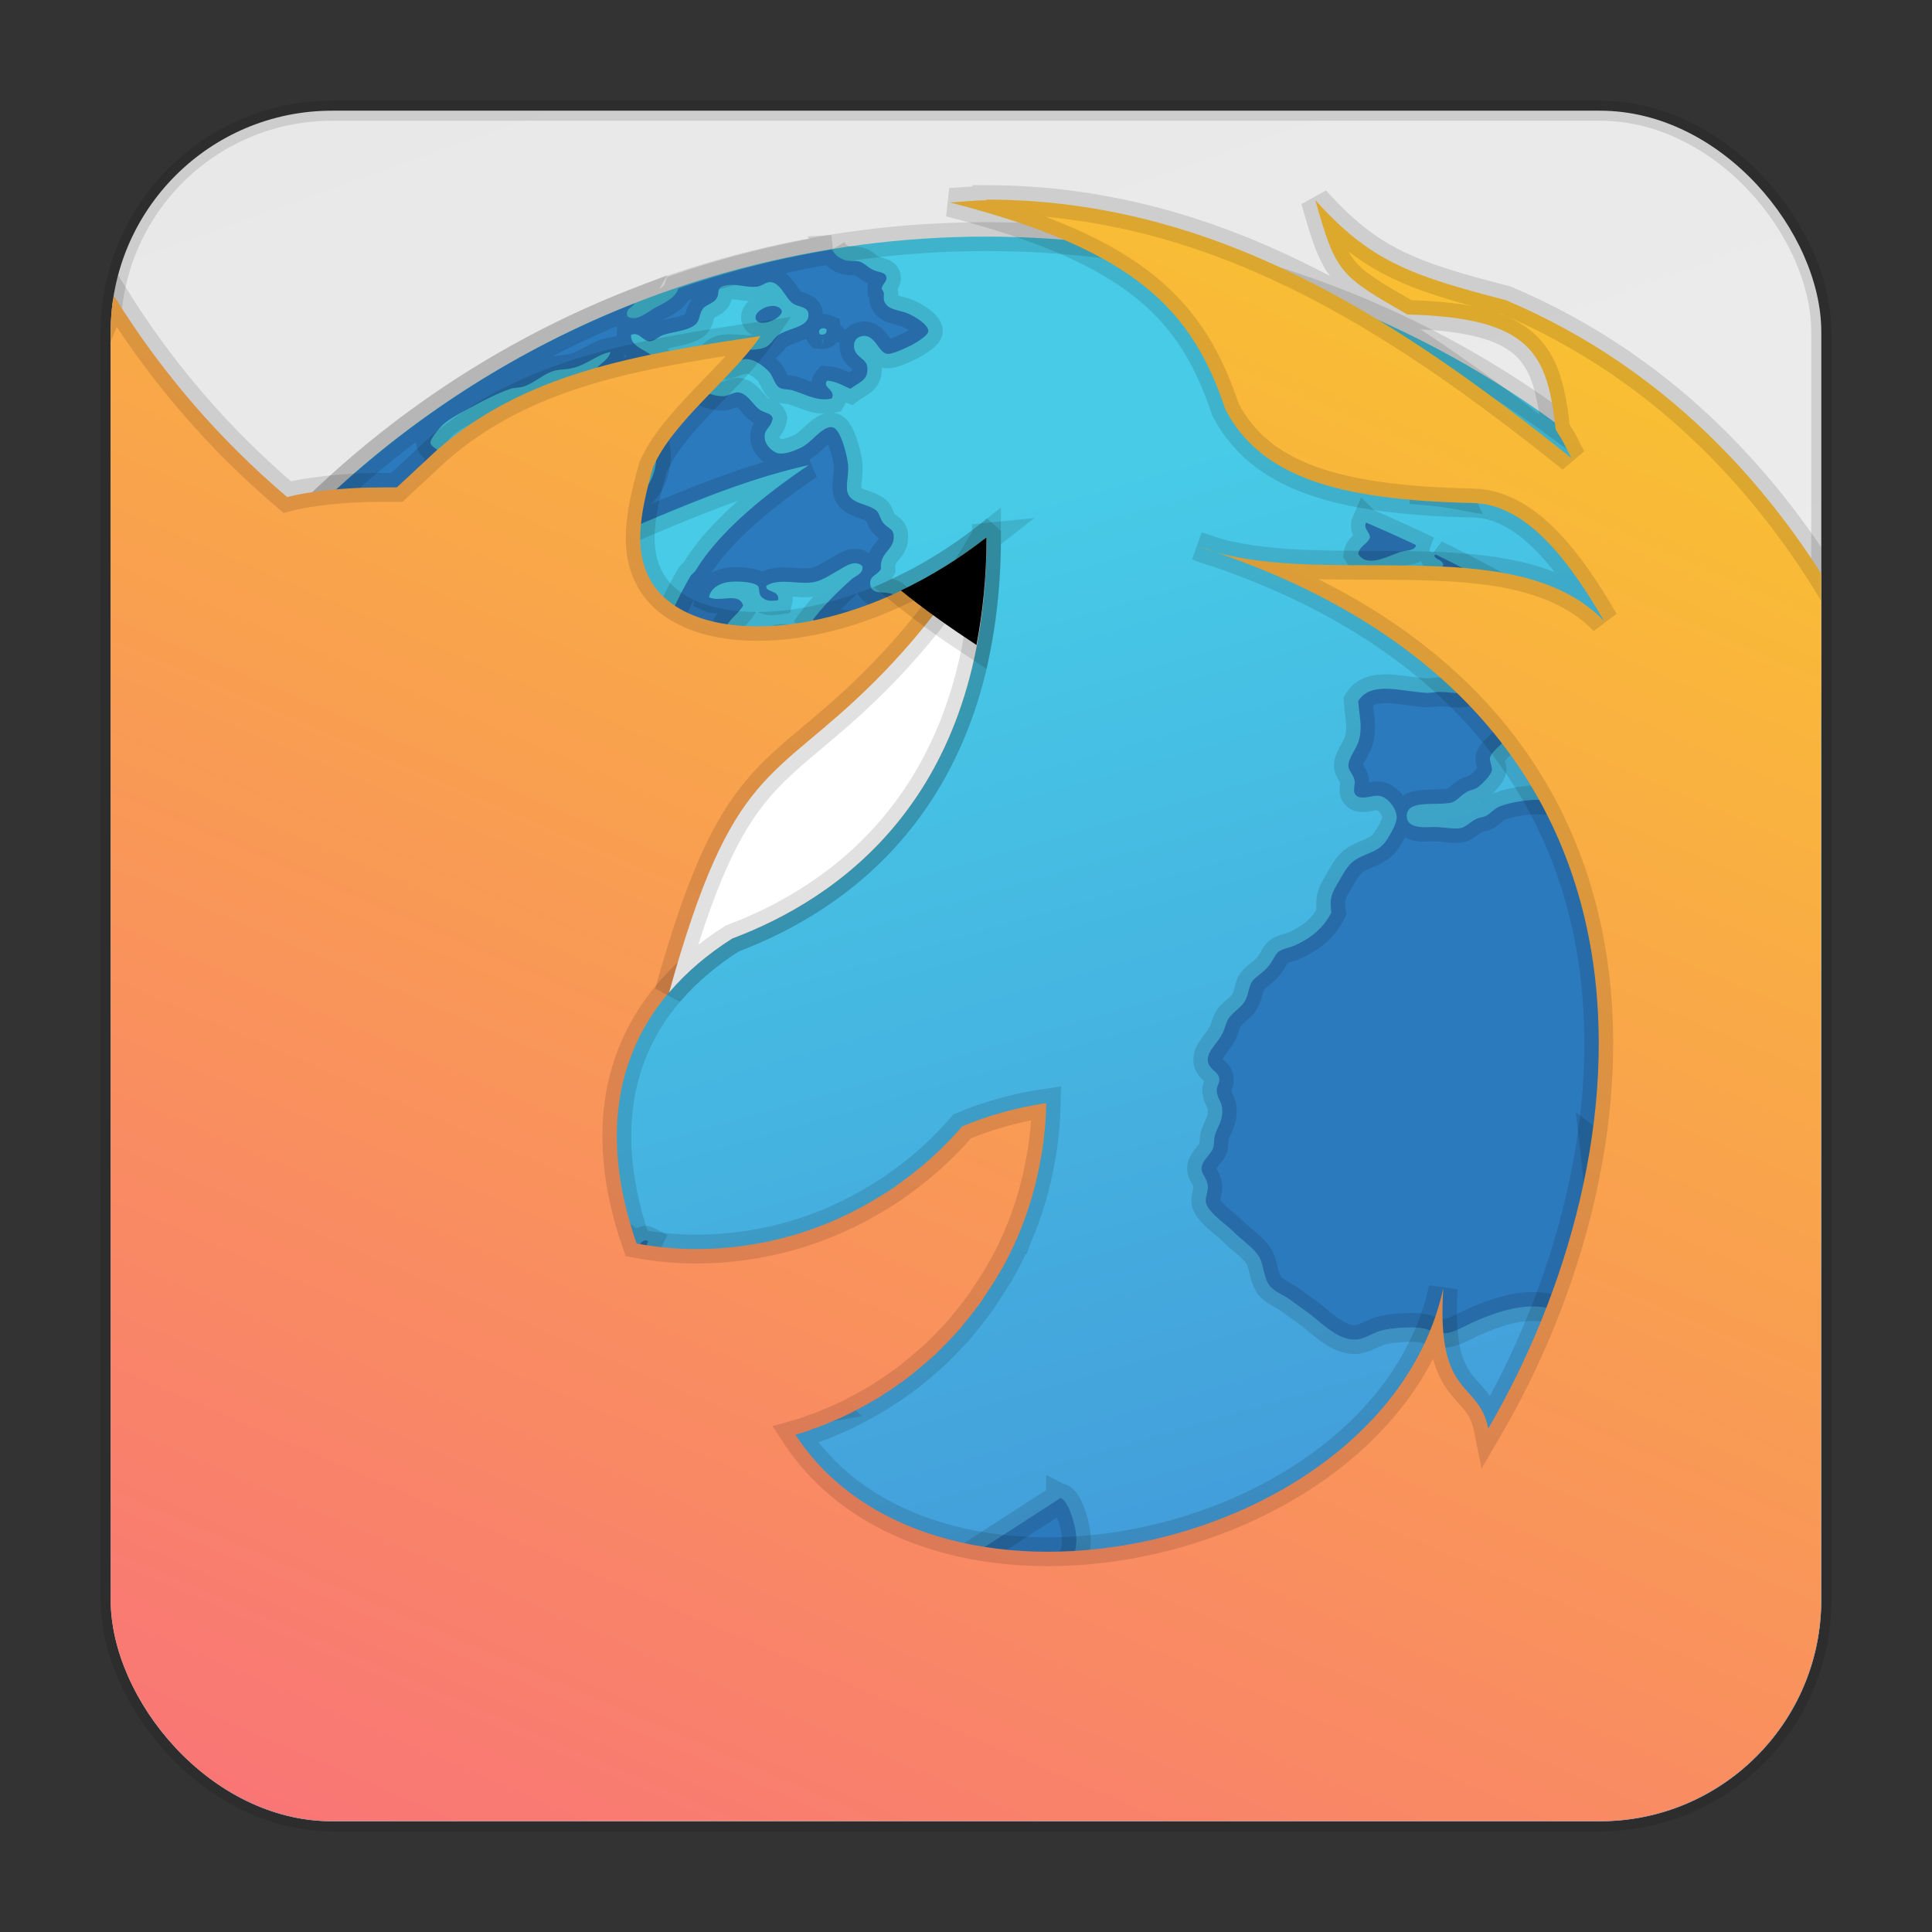 <?xml version="1.0" encoding="UTF-8" standalone="no"?>
<svg
   xmlns:dc="http://purl.org/dc/elements/1.1/"
   xmlns:cc="http://creativecommons.org/ns#"
   xmlns:rdf="http://www.w3.org/1999/02/22-rdf-syntax-ns#"
   xmlns:svg="http://www.w3.org/2000/svg"
   xmlns="http://www.w3.org/2000/svg"
   xmlns:xlink="http://www.w3.org/1999/xlink"
   xmlns:sodipodi="http://sodipodi.sourceforge.net/DTD/sodipodi-0.dtd"
   xmlns:inkscape="http://www.inkscape.org/namespaces/inkscape"
   id="svg2"
   height="96"
   width="96"
   version="1.1"
   inkscape:version="0.91 r13725"
   sodipodi:docname="firefox.svg">
  <rect width="100%" height="100%" fill="#333333" stroke="none"/>
  <sodipodi:namedview
     pagecolor="#ffffff"
     bordercolor="#666666"
     borderopacity="1"
     objecttolerance="10"
     gridtolerance="10"
     guidetolerance="10"
     inkscape:pageopacity="0"
     inkscape:pageshadow="2"
     inkscape:window-width="1366"
     inkscape:window-height="716"
     id="namedview250"
     showgrid="false"
     inkscape:zoom="2.4583334"
     inkscape:cx="104.19359"
     inkscape:cy="32.496777"
     inkscape:window-x="0"
     inkscape:window-y="24"
     inkscape:window-maximized="1"
     inkscape:current-layer="svg2" />
  <defs
     id="defs4">
    <linearGradient
       inkscape:collect="always"
       id="linearGradient4337">
      <stop
         style="stop-color:#4184d3;stop-opacity:1"
         offset="0"
         id="stop4339" />
      <stop
         style="stop-color:#47cbe7;stop-opacity:1"
         offset="1"
         id="stop4341" />
    </linearGradient>
    <linearGradient
       inkscape:collect="always"
       id="linearGradient4329">
      <stop
         style="stop-color:#f9bf33;stop-opacity:1"
         offset="0"
         id="stop4331" />
      <stop
         style="stop-color:#f96d7e;stop-opacity:1"
         offset="1"
         id="stop4333" />
    </linearGradient>
    <linearGradient
       inkscape:collect="always"
       xlink:href="#linearGradient4329"
       id="linearGradient4335"
       x1="68.119"
       y1="18.305"
       x2="39.475"
       y2="84.814"
       gradientUnits="userSpaceOnUse"
       gradientTransform="matrix(1,0,0,1,3.9217821e-4,4.4378006e-4)" />
    <linearGradient
       inkscape:collect="always"
       xlink:href="#linearGradient4337"
       id="linearGradient4343"
       x1="69.198"
       y1="76.678"
       x2="53.65"
       y2="22.576"
       gradientUnits="userSpaceOnUse"
       gradientTransform="matrix(1,0,0,1,3.9217821e-4,4.4378006e-4)" />
    <linearGradient
       gradientTransform="translate(-136.271,-5.695)"
       x1="45.865"
       y1="4.443"
       x2="47.6"
       gradientUnits="userSpaceOnUse"
       y2="89.46"
       id="linearGradient4276">
      <stop
         offset="0"
         style="stop-color:#e8e8e8;stop-opacity:1"
         id="stop9344" />
      <stop
         offset="1"
         style="stop-color:#efefef;stop-opacity:1"
         id="stop9346" />
    </linearGradient>
    <linearGradient
       gradientUnits="userSpaceOnUse"
       y2="83.39"
       x2="63.864"
       y1="-3.458"
       x1="32.949"
       id="linearGradient4161"
       xlink:href="#linearGradient4276"
       inkscape:collect="always"
       gradientTransform="translate(-2.4291992e-6,-3.5012207e-7)" />
    <clipPath
       clipPathUnits="userSpaceOnUse"
       id="clipPath4367">
      <rect
         ry="7.67"
         rx="7.67"
         y="10.282"
         x="17.656"
         height="59.269"
         width="59.269"
         id="rect4369"
         style="opacity:0.5;fill:url(#linearGradient4371);fill-opacity:1;stroke:#000000;stroke-width:0.697;stroke-linecap:butt;stroke-linejoin:miter;stroke-miterlimit:4;stroke-dasharray:none;stroke-dashoffset:0;stroke-opacity:0.12" />
    </clipPath>
    <linearGradient
       inkscape:collect="always"
       xlink:href="#linearGradient4276"
       id="linearGradient4371"
       gradientUnits="userSpaceOnUse"
       gradientTransform="matrix(0.697,0,0,0.697,13.821,6.446)"
       x1="32.949"
       y1="-3.458"
       x2="63.864"
       y2="83.39" />
  </defs>
  <rect
     style="opacity:1;fill:url(#linearGradient4161);fill-opacity:1;stroke:#000000;stroke-width:1;stroke-linecap:butt;stroke-linejoin:miter;stroke-miterlimit:4;stroke-dasharray:none;stroke-dashoffset:0;stroke-opacity:0.12"
     id="rect4155"
     width="85"
     height="85"
     x="5.5"
     y="5.5"
     rx="11"
     ry="11" />
  <g
     id="g4352"
     transform="matrix(1.434,0,0,1.434,-19.821,-9.245)"
     clip-path="url(#clipPath4367)">
    <circle
       r="33.354"
       style="display:inline;opacity:1;fill:url(#linearGradient4343);fill-opacity:1;fill-rule:evenodd;stroke:#000000;stroke-width:1;stroke-linecap:round;stroke-linejoin:round;stroke-miterlimit:4;stroke-dasharray:none;stroke-opacity:0.12"
       id="path4141"
       cx="48"
       cy="48" />
    <path
       id="path34"
       d="m 42.656,15.092 a 33.354,33.354 0 0 0 -5.327,1.351 c -0.101,0.308 -0.448,0.484 -0.739,0.631 -0.304,0.153 -0.694,0.54 -1.022,0.343 -0.098,-0.255 0.166,-0.318 0.246,-0.459 A 33.354,33.354 0 0 0 22.353,26.69 c 2.151,2.561 6.165,1.143 10.531,-0.744 -0.058,0.014 -0.118,0.032 -0.17,0.028 -0.231,-0.022 -0.495,-0.338 -0.496,-0.554 -7.98e-4,-0.266 0.385,-0.416 0.155,-0.719 0.033,-0.206 0.49,-0.321 0.433,-0.649 -0.058,-0.341 -0.536,-0.167 -0.962,-0.22 -0.31,-0.038 -0.72,-0.216 -0.995,-0.368 -0.363,-0.201 -0.674,-0.595 -1.148,-0.654 -0.27,-0.033 -0.522,0.094 -0.649,-0.063 -0.139,-0.166 0.057,-0.414 0.065,-0.529 -0.009,-0.189 -0.36,-0.249 -0.376,-0.433 -0.013,-0.132 0.334,-0.54 0.466,-0.654 0.245,-0.213 0.693,-0.437 1.087,-0.651 0.386,-0.209 0.833,-0.431 1.208,-0.556 0.16,-0.055 0.343,-0.035 0.496,-0.095 0.393,-0.144 0.651,-0.423 1.022,-0.531 0.194,-0.06 0.408,-0.041 0.624,-0.095 0.515,-0.113 0.895,-0.484 1.333,-0.559 -0.097,0.357 -0.496,0.414 -0.589,0.777 0.375,0.683 1.018,-0.161 1.458,-0.158 0.4,0 0.8,0.567 1.052,0.033 -0.092,-0.289 -0.361,-0.453 -0.619,-0.619 -0.238,-0.153 -0.614,-0.292 -0.589,-0.624 0.286,-0.129 0.395,0.219 0.651,0.22 0.139,7.98e-4 0.322,-0.172 0.466,-0.22 0.323,-0.109 0.863,-0.142 1.117,-0.368 0.153,-0.136 0.126,-0.354 0.246,-0.529 0.102,-0.148 0.355,-0.19 0.464,-0.341 0.132,-0.183 0.022,-0.337 0.19,-0.433 0.362,-0.162 0.812,0.037 1.213,0 0.19,-0.018 0.315,-0.17 0.494,-0.158 0.347,0.03 0.531,0.586 0.774,0.744 0.178,0.113 0.498,0.109 0.529,0.338 0.06,0.453 -0.593,0.49 -0.995,0.719 -0.2,0.112 -0.279,0.37 -0.524,0.464 -0.657,0.251 -1.657,-0.28 -1.867,0.431 0.303,0.447 0.86,-0.029 1.243,-0.03 0.273,0 0.607,0.253 0.774,0.433 0.145,0.156 0.197,0.459 0.373,0.561 0.118,0.068 0.323,0.045 0.466,0.095 0.455,0.139 0.837,0.384 1.335,0.278 0.171,-0.3 -0.351,-0.386 -0.153,-0.621 0.334,0.029 0.547,0.179 0.804,0.283 0.359,-0.263 0.601,-0.295 0.589,-0.717 -0.01,-0.353 -0.47,-0.369 -0.464,-0.777 0.004,-0.229 0.164,-0.331 0.338,-0.338 0.4,-0.019 0.516,0.578 0.809,0.621 0.177,0.028 0.701,-0.231 0.807,-0.283 0.15,-0.072 0.604,-0.34 0.619,-0.494 0.023,-0.229 -0.479,-0.528 -0.714,-0.624 -0.335,-0.137 -0.668,-0.112 -0.802,-0.403 -0.071,-0.158 0.039,-0.318 -0.095,-0.428 -0.016,-0.168 0.205,-0.279 0.155,-0.441 -0.05,-0.165 -0.231,-0.136 -0.466,-0.243 -0.165,-0.074 -0.32,-0.246 -0.464,-0.281 -0.194,-0.044 -0.386,2.19e-4 -0.534,-0.063 -0.23,-0.085 -0.336,-0.217 -0.418,-0.356 z m -1.994,1.959 c -0.3,-0.038 -0.706,0.217 -0.656,0.431 0.084,0.357 0.967,1.92e-4 0.902,-0.281 -0.056,-0.094 -0.145,-0.137 -0.246,-0.148 l 0,-0.003 z m 1.686,0.769 c 0.036,-6.42e-4 0.078,0.02 0.113,0.033 0.022,0.156 -0.068,0.202 -0.22,0.183 -0.092,-0.113 -0.002,-0.213 0.108,-0.215 z m -7.026,1.939 c -0.06,0.006 -0.114,0.022 -0.155,0.05 -0.121,0.072 -0.136,0.187 -0.125,0.246 0.066,0.33 0.688,0.043 0.682,-0.128 -0.004,-0.08 -0.097,-0.139 -0.215,-0.163 l 0,0.005 c -0.059,-0.013 -0.125,-0.016 -0.185,-0.01 z m 2.385,0.195 c -0.419,0.098 -0.399,0.745 -0.804,0.869 0.055,0.303 -0.358,0.502 -0.403,0.742 -0.031,0.162 0.051,0.354 0.06,0.501 0.093,1.484 -1.128,2.18 -2.573,2.14 -0.284,0.271 -0.216,0.776 -0.371,1.148 -0.07,0.169 -0.237,0.338 -0.423,0.459 0.692,-0.301 1.375,-0.585 2.077,-0.892 2.077,-0.872 4.25,-1.841 6.577,-2.358 -0.487,0.327 -0.934,0.65 -1.34,0.967 -1.218,0.95 -2.076,1.853 -2.593,2.706 l -0.155,0.155 c -0.164,0.275 -0.317,0.563 -0.461,0.857 -0.126,0.26 -0.244,0.529 -0.353,0.807 -0.003,0.007 -0.005,0.015 -0.008,0.023 -0.234,0.6 -0.43,1.24 -0.581,1.929 0.099,-0.031 0.215,-0.07 0.301,-0.103 0.437,-0.166 0.888,-0.464 1.368,-0.371 -0.094,0.333 -0.544,0.215 -0.469,0.619 0.106,0.561 0.854,-0.166 1.052,-0.248 0.379,-0.16 1.027,-0.256 1.523,-0.436 0.436,-0.158 1.217,-0.399 0.807,-0.897 -0.342,-0.023 -0.508,0.399 -0.807,0.526 -0.206,0.032 -0.165,-0.171 -0.341,-0.188 -0.166,-0.022 -0.262,0.155 -0.433,0.128 -0.171,-0.031 -0.409,-0.294 -0.436,-0.494 -0.068,-0.518 0.437,-0.731 0.651,-1.117 -0.142,-0.469 -0.788,-0.1 -1.18,-0.283 0.038,-0.279 0.328,-0.473 0.654,-0.526 0.267,-0.041 0.866,-0.017 1.025,0.125 0.093,0.076 0.011,0.273 0.155,0.403 0.158,0.143 0.351,0.131 0.556,0.098 0.075,-0.354 -0.461,-0.264 -0.403,-0.499 0.419,-0.274 1.098,-0.041 1.611,-0.123 0.295,-0.041 0.608,-0.256 0.869,-0.403 0.249,-0.14 0.575,-0.391 0.839,-0.16 0.072,0.253 -0.232,0.34 -0.373,0.466 -0.475,0.422 -0.966,0.908 -1.335,1.398 0.226,0.221 0.642,0.105 1.025,0.15 0.15,0.023 0.34,0.067 0.499,0.098 0.185,0.033 0.379,0.027 0.524,0.063 0.261,0.065 0.336,0.346 0.594,0.346 0.425,-8.71e-4 0.426,-0.462 0.185,-0.749 0.076,-0.293 0.194,-0.443 0.09,-0.649 -0.191,-0.382 -0.893,0.001 -0.93,-0.496 -0.023,-0.309 0.259,-0.297 0.371,-0.529 -0.051,-0.598 0.496,-0.642 0.438,-1.178 -0.024,-0.224 -0.216,-0.224 -0.373,-0.433 -0.082,-0.106 -0.123,-0.32 -0.22,-0.403 -0.324,-0.274 -0.982,-0.221 -1.022,-0.744 -0.015,-0.309 0.073,-0.569 0.03,-0.905 -0.04,-0.312 -0.253,-1.178 -0.526,-1.238 -0.346,-0.073 -0.702,0.517 -1.117,0.714 -0.226,0.106 -0.548,0.228 -0.774,0.185 -0.147,-0.03 -0.441,-0.247 -0.464,-0.531 -0.025,-0.326 0.215,-0.331 0.276,-0.679 -0.052,-0.205 -0.262,-0.16 -0.464,-0.313 -0.228,-0.173 -0.411,-0.543 -0.714,-0.586 -0.151,-0.024 -0.346,0.111 -0.496,0.128 -0.462,0.032 -0.862,-0.297 -1.213,-0.218 z m 25.792,2.398 c -0.152,0.129 -0.285,0.266 -0.316,0.338 -0.088,0.209 0.005,0.448 -0.003,0.759 0.382,0.031 0.77,0.079 1.173,0.153 -0.111,-0.245 -0.269,-0.477 -0.426,-0.709 -0.132,-0.183 -0.273,-0.365 -0.428,-0.541 z m -2.338,2.205 c -0.008,0.019 -0.021,0.03 -0.025,0.058 -0.031,0.191 0.161,0.284 0.155,0.464 -0.092,0.228 -0.36,0.286 -0.406,0.561 0.314,0.513 1.071,0.049 1.461,-0.065 0.176,-0.055 0.431,-0.04 0.526,-0.183 0.011,-0.016 0.003,-0.044 0.01,-0.063 -0.553,-0.26 -1.127,-0.518 -1.721,-0.772 z m -36.732,0.15 c 0.581,-0.136 0.346,0.892 0,0.905 -0.483,0.018 -0.389,-0.814 0,-0.905 z m 39.132,0.95 c -0.01,0.018 -0.03,0.027 -0.038,0.048 0.054,0.151 0.284,0.128 0.308,0.308 -0.035,0.198 -0.385,0.23 -0.308,0.438 0.332,0.259 0.678,-0.057 0.992,-0.095 0.136,-0.017 0.263,-0.009 0.398,-0.013 -0.434,-0.232 -0.888,-0.459 -1.353,-0.687 z m 2.408,1.273 c -0.187,0.089 -0.376,0.169 -0.459,0.17 -0.176,0 -0.339,-0.161 -0.466,-0.12 -0.186,0.062 -0.163,0.422 -0.373,0.496 -0.411,0.145 -1.097,-0.365 -1.24,0.248 0.176,0.355 0.624,0.267 0.932,0.464 0.194,0.121 0.6,0.662 0.651,0.869 0.043,0.175 -0.023,0.871 -0.095,1.057 -0.192,0.495 -0.638,0.322 -1.208,0.308 -0.156,0 -0.319,0.04 -0.464,0.033 -0.961,-0.067 -1.926,-0.401 -2.36,0.283 0.035,0.527 0.146,0.875 0.03,1.333 -0.085,0.336 -0.386,0.641 -0.371,0.932 0.007,0.148 0.179,0.29 0.215,0.494 0.019,0.106 -0.05,0.338 0,0.436 0.158,0.306 0.589,0.044 0.869,0.095 0.274,0.042 0.592,0.437 0.589,0.744 -0.003,0.214 -0.208,0.571 -0.343,0.777 -0.271,0.411 -0.634,0.432 -1.022,0.651 -0.324,0.183 -0.462,0.488 -0.651,0.807 -0.205,0.345 -0.33,0.553 -0.246,1.052 -0.277,0.55 -0.698,0.888 -1.273,1.15 -0.17,0.074 -0.403,0.105 -0.559,0.218 -0.124,0.094 -0.197,0.33 -0.373,0.529 -0.217,0.243 -0.444,0.341 -0.559,0.526 -0.088,0.143 -0.118,0.427 -0.215,0.619 -0.132,0.26 -0.42,0.39 -0.594,0.654 -0.08,0.127 -0.127,0.366 -0.215,0.526 -0.197,0.357 -0.53,0.615 -0.494,0.93 0.036,0.304 0.375,0.359 0.398,0.624 0.014,0.148 -0.096,0.238 -0.09,0.401 0.011,0.238 0.167,0.406 0.185,0.589 0.047,0.461 -0.161,0.647 -0.248,0.962 -0.042,0.149 -0.021,0.318 -0.06,0.436 -0.076,0.23 -0.397,0.439 -0.403,0.712 -0.004,0.194 0.202,0.352 0.218,0.624 0.013,0.187 -0.098,0.381 -0.065,0.554 0.066,0.338 0.67,0.732 0.932,0.995 0.351,0.351 0.808,0.622 0.96,0.992 0.128,0.314 0.131,0.728 0.376,0.965 0.181,0.174 0.48,0.282 0.712,0.464 0.216,0.168 0.453,0.318 0.684,0.499 0.378,0.295 0.947,0.88 1.548,0.834 0.314,-0.026 0.636,-0.277 0.992,-0.341 0.367,-0.065 0.843,-0.1 1.213,-0.063 0.284,0.031 0.572,0.2 0.867,0.185 0.311,-0.014 0.671,-0.249 1.025,-0.403 0.612,-0.266 1.526,-0.625 2.42,-0.494 0.681,0.1 0.646,0.879 1.117,1.178 0.306,0.024 0.579,-0.038 0.837,-0.083 0.048,-0.795 0.06,-1.623 0.05,-2.471 -0.005,-0.298 -0.002,-0.589 -0.015,-0.894 -0.011,-0.309 -0.033,-0.626 -0.053,-0.942 -0.052,-0.79 -0.114,-1.59 -0.215,-2.425 0.354,0.276 0.734,0.798 1.133,1.579 0.398,0.781 0.817,1.822 1.248,3.132 0.157,-0.491 0.291,-1 0.403,-1.523 0.112,-0.518 0.202,-1.051 0.271,-1.601 6.07e-4,-0.005 0.002,-0.01 0.003,-0.015 0.028,-0.226 0.035,-0.466 0.055,-0.697 0.03,-0.337 0.068,-0.669 0.083,-1.017 0.024,-0.578 0.026,-1.172 0.008,-1.781 0,0 0,-0.003 0,-0.003 -0.019,-0.616 -0.06,-1.248 -0.123,-1.897 -0.044,-0.461 -0.114,-0.941 -0.18,-1.418 -0.027,-0.195 -0.042,-0.383 -0.073,-0.581 -10e-4,-0.006 -0.002,-0.014 -0.003,-0.02 -0.063,-0.407 -0.149,-0.831 -0.228,-1.25 -0.052,-0.277 -0.092,-0.545 -0.15,-0.827 -0.002,-0.007 -0.004,-0.015 -0.005,-0.023 -0.148,-0.708 -0.317,-1.433 -0.506,-2.175 0,0 0,-0.003 0,-0.003 -0.08,-0.056 -0.164,-0.113 -0.18,-0.17 -0.066,-0.229 0.419,-0.487 0.436,-0.682 0.013,-0.144 -0.182,-0.241 -0.218,-0.466 -0.021,-0.137 0.058,-0.28 0.033,-0.371 -0.045,-0.16 -0.311,-0.337 -0.561,-0.341 -0.221,0 -0.43,0.179 -0.619,0.185 -0.273,0.018 -0.715,-0.151 -1.052,-0.128 -0.207,0.019 -0.401,0.141 -0.594,0.155 -0.541,0.041 -0.975,-0.027 -1.393,0 -0.305,0.022 -0.834,0.113 -1.117,0.246 -0.144,0.067 -0.25,0.215 -0.436,0.308 -0.084,0.04 -0.202,0.043 -0.313,0.098 -0.176,0.077 -0.356,0.269 -0.524,0.311 -0.243,0.064 -0.619,-0.043 -1.057,-0.03 -0.315,0.021 -0.83,0.02 -0.834,-0.376 -0.008,-0.574 0.974,-0.362 1.516,-0.464 0.204,-0.037 0.317,-0.229 0.561,-0.373 0.117,-0.069 0.264,-0.079 0.373,-0.155 0.188,-0.132 0.469,-0.439 0.496,-0.589 0.024,-0.139 -0.079,-0.331 -0.063,-0.433 0.021,-0.133 0.172,-0.27 0.341,-0.436 0.262,-0.259 0.548,-0.605 0.869,-0.774 0.219,-0.113 0.52,-0.103 0.621,-0.278 0.023,-0.199 -0.037,-0.313 -0.033,-0.494 0.135,-0.126 0.23,-0.229 0.343,-0.253 0.335,-0.072 0.663,0.234 1.052,0.218 0.168,0 0.315,-0.132 0.496,-0.251 0.152,-0.101 0.317,-0.17 0.466,-0.246 0.164,-0.082 0.332,-0.266 0.531,-0.278 0.02,-0.001 0.034,0.011 0.053,0.013 -0.004,-0.003 -0.006,-0.007 -0.01,-0.01 -0.263,-0.237 -0.54,-0.471 -0.829,-0.704 -0.049,-0.039 -0.098,-0.079 -0.148,-0.118 -0.266,-0.21 -0.544,-0.419 -0.832,-0.626 -0.097,-0.069 -0.196,-0.139 -0.296,-0.208 -0.261,-0.182 -0.526,-0.362 -0.804,-0.541 -0.141,-0.091 -0.29,-0.183 -0.436,-0.273 -0.276,-0.172 -0.552,-0.342 -0.844,-0.511 -0.007,-0.004 -0.013,-0.009 -0.02,-0.013 z m 4.247,3.971 c -0.201,0.067 -0.297,0.49 0.01,0.544 0.143,-0.081 0.253,-0.201 0.218,-0.464 -0.079,-0.082 -0.158,-0.103 -0.226,-0.078 l -0.003,0 0,-0.003 z m -0.078,0.864 c -0.099,0.03 -0.209,0.099 -0.316,0.208 0.008,0.346 0.038,0.568 -0.03,0.869 0.2,0.382 0.64,0.036 0.742,-0.22 0.12,-0.646 -0.098,-0.938 -0.396,-0.857 z m 2.646,1.709 c -0.276,-0.018 -0.535,0.022 -0.697,0.143 0.227,0.372 0.704,0.497 1.213,0.589 0.024,-0.018 0.039,-0.044 0.058,-0.068 -0.091,-0.216 -0.2,-0.43 -0.311,-0.644 -0.092,-0.006 -0.171,-0.012 -0.263,-0.015 l 0,-0.005 z m -0.233,2.994 c -0.108,-0.014 -0.214,0.006 -0.321,0.02 0.274,0.166 0.532,0.357 0.772,0.574 0.08,0.07 0.16,0.14 0.236,0.215 0.082,0.084 0.163,0.17 0.241,0.261 0.177,0.201 0.346,0.413 0.499,0.651 0.026,-0.257 0.028,-0.51 0.03,-0.764 -0.334,-0.114 -0.296,-0.442 -0.586,-0.646 -0.169,-0.117 -0.602,-0.282 -0.869,-0.311 z M 35.116,49.205 c -0.1,-0.007 -0.216,0.003 -0.353,0.028 -0.25,0.044 -0.392,0.368 -0.684,0.376 -0.24,0 -0.428,-0.265 -0.744,-0.311 -0.061,-0.009 -0.123,0.003 -0.185,0.008 l 0,0.01 0.519,0.777 c 0.345,0.427 0.693,0.831 1.045,1.215 0.703,0.768 1.418,1.449 2.147,2.045 0,0 0.003,0 0.003,0 0.364,0.297 0.732,0.573 1.102,0.827 0.347,0.223 0.697,0.403 1.047,0.559 0.078,0.035 0.157,0.063 0.236,0.095 0.302,0.122 0.605,0.223 0.91,0.296 0.05,0.012 0.1,0.027 0.15,0.038 0.753,0.16 1.513,0.176 2.283,0.038 -0.047,-0.042 -0.102,-0.076 -0.13,-0.135 0.204,-0.668 -0.364,-0.854 -0.501,-1.24 -0.064,-0.181 -0.036,-0.4 -0.093,-0.561 -0.081,-0.231 -0.308,-0.361 -0.559,-0.554 -0.449,-0.346 -0.847,-0.67 -1.488,-0.749 -0.282,-0.035 -0.559,0.088 -0.9,0.065 -0.361,-0.026 -0.815,-0.343 -1.085,-0.651 -0.263,-0.302 -0.393,-0.567 -0.621,-0.712 -0.217,-0.139 -0.506,-0.14 -0.654,-0.281 -0.066,-0.064 -0.055,-0.168 -0.125,-0.313 -0.109,-0.225 -0.288,-0.349 -0.153,-0.619 -0.248,-0.129 -0.256,0.235 -0.526,0.188 C 35.574,49.385 35.416,49.226 35.116,49.205 Z m 15.454,9.15 -3.395,2.19 c -0.488,0.247 -0.993,0.461 -1.503,0.659 -0.23,0.089 -0.458,0.182 -0.692,0.261 -0.378,0.128 -0.761,0.242 -1.15,0.343 -1.942,0.505 -4.024,0.678 -6.229,0.496 0.848,0.855 1.735,1.623 2.661,2.295 0.926,0.672 1.889,1.251 2.891,1.734 0.668,0.322 1.353,0.602 2.055,0.837 0.47,0.153 0.95,0.284 1.436,0.396 0.486,0.112 0.978,0.205 1.478,0.281 0.081,-0.193 0.156,-0.391 0.261,-0.584 0.136,-0.251 0.314,-0.505 0.341,-0.684 0.024,-0.162 -0.06,-0.304 -0.033,-0.494 0.027,-0.187 0.202,-0.355 0.253,-0.561 0.067,-0.269 0.09,-0.663 0.09,-0.962 0,-0.246 -0.114,-0.46 -0.125,-0.682 -0.04,-0.805 0.291,-0.897 0.589,-1.335 0.148,-0.218 0.204,-0.463 0.308,-0.619 0.5,-0.746 1.371,-1.107 1.308,-2.235 -0.02,-0.373 -0.254,-1.214 -0.529,-1.333 -0.004,-0.002 -0.011,-10e-4 -0.015,-0.003 z"
       style="fill:#2c7abe;fill-opacity:1;fill-rule:nonzero;stroke:#000000;stroke-width:1;stroke-miterlimit:4;stroke-dasharray:none;stroke-opacity:0.12"
       inkscape:connector-curvature="0" />
    <path
       sodipodi:nodetypes="cccsccccccccccccccccccccccccccccccccccccccccccccccccccccsccccccccccccccccccccccc"
       inkscape:connector-curvature="0"
       id="path4217"
       d="m 47.999,13.387 c -0.424,0 -0.845,0.059 -1.268,0.073 6.464,1.658 8.408,3.745 9.556,7.184 1.222,2.315 3.835,3.13 8.584,3.234 1.929,0.04 3.433,2.192 4.536,4.089 -3.138,-3.253 -10.003,-1.007 -14.098,-2.598 17.44,5.567 15.534,21.244 10.083,30.577 -0.342,-1.696 -1.806,-0.998 -1.559,-4.857 -1.979,9.055 -17.564,12.518 -22.45,5.073 0.178,-0.05 0.355,-0.106 0.531,-0.166 l 0.024,-0.022 c 0.045,-0.021 0.09,-0.031 0.135,-0.041 0.097,-0.036 0.194,-0.072 0.291,-0.109 0.218,-0.091 0.433,-0.179 0.646,-0.277 0.066,-0.031 0.131,-0.062 0.196,-0.092 0.082,-0.04 0.163,-0.08 0.244,-0.128 0.199,-0.101 0.395,-0.207 0.589,-0.318 0.093,-0.058 0.186,-0.106 0.277,-0.163 0.066,-0.041 0.131,-0.086 0.196,-0.133 0.19,-0.117 0.376,-0.248 0.558,-0.379 0.074,-0.056 0.147,-0.105 0.22,-0.16 0.073,-0.06 0.145,-0.113 0.216,-0.176 0.153,-0.122 0.303,-0.249 0.45,-0.379 0.095,-0.078 0.188,-0.163 0.281,-0.247 0.072,-0.071 0.143,-0.141 0.213,-0.213 0.112,-0.109 0.221,-0.223 0.328,-0.338 0.108,-0.11 0.214,-0.226 0.318,-0.342 l 0.01,-0.014 c 0.05,-0.064 0.1,-0.129 0.149,-0.189 l 0.02,-0.024 c 0.095,-0.112 0.187,-0.231 0.277,-0.348 0.099,-0.128 0.196,-0.253 0.291,-0.382 l 0.01,-0.022 c 0.015,-0.028 0.032,-0.049 0.047,-0.076 0.047,-0.069 0.093,-0.139 0.139,-0.21 0.068,-0.101 0.135,-0.202 0.2,-0.305 0.102,-0.162 0.2,-0.325 0.294,-0.49 l 0.004,0 c 0.184,-0.33 0.352,-0.669 0.504,-1.015 l 0.004,0 0.01,-0.029 c 0.399,-0.918 0.683,-1.881 0.846,-2.869 0.005,-0.031 0.012,-0.062 0.017,-0.085 0.095,-0.578 0.148,-1.163 0.159,-1.749 -1,0.145 -1.979,0.414 -2.912,0.802 -0.457,0.531 -0.96,1.021 -1.502,1.465 -0.196,0.162 -0.397,0.315 -0.602,0.463 -0.127,0.096 -0.255,0.185 -0.386,0.274 -0.199,0.133 -0.402,0.256 -0.609,0.375 -0.149,0.085 -0.3,0.175 -0.453,0.257 -0.251,0.134 -0.508,0.259 -0.768,0.375 -0.056,0.028 -0.113,0.047 -0.169,0.076 -1.493,0.637 -3.097,0.966 -4.719,0.97 -0.697,0 -1.391,-0.069 -2.077,-0.192 -1.734,-5.003 -0.004,-8.468 3.311,-10.57 3.613,-1.361 8.805,-4.824 8.815,-13.902 -4.808,3.782 -10.353,3.87 -11.663,1.454 -0.521,-0.959 -0.401,-2.086 0.106,-3.88 0.686,-1.588 2.75,-3.105 3.726,-4.546 -4.357,0.645 -8.186,1.295 -11.216,3.954 l -1.387,1.289 -0.524,0 c -1.319,-1.27e-4 -2.548,0.143 -3.274,0.335 -2.346,-1.989 -4.367,-4.333 -5.987,-6.947 -1.764,3.836 -2.682,8.006 -2.692,12.227 0.004,2.02 0.216,4.034 0.633,6.011 -1.59,4.024 -2.36,8.396 -2.364,13.039 0,19.129 15.507,34.636 34.637,34.636 0.911,0 1.82,-0.062 2.726,-0.136 0.128,-0.021 0.257,0 0.386,-0.024 0.179,-0.021 0.35,-0.059 0.528,-0.073 0.603,-0.068 1.204,-0.151 1.803,-0.25 C 70.128,79.507 82.629,65.123 82.637,47.999 82.636,34.781 77.381,21.642 65.993,16.845 c -3.374,-0.867 -4.721,-1.385 -6.594,-3.464 0.718,2.538 0.837,2.607 3.188,3.963 4.33,0.112 4.85,1.378 5.142,3.988 0.383,0.608 0.206,0.361 0.551,0.994 C 62.14,17.407 55.868,13.366 48,13.363 Z"
       style="fill:url(#linearGradient4335);fill-opacity:1;stroke:#000000;stroke-width:1;stroke-miterlimit:4;stroke-dasharray:none;stroke-opacity:0.12" />
    <path
       id="path4668"
       d="m 48.007,25.066 c -0.021,0.017 -0.044,0.031 -0.065,0.048 -0.809,1.397 -2.018,3.153 -3.791,4.926 -3.556,3.556 -4.933,2.848 -7.143,10.797 0.607,-0.712 1.343,-1.335 2.185,-1.869 3.613,-1.361 8.805,-4.824 8.815,-13.901 z"
       style="fill:#ffffff;fill-opacity:1;stroke:#000000;stroke-width:1;stroke-miterlimit:4;stroke-dasharray:none;stroke-opacity:0.12"
       inkscape:connector-curvature="0" />
    <path
       id="path4679"
       d="m 48.007,25.066 c -0.972,0.765 -1.975,1.369 -2.967,1.842 0.776,0.634 1.697,1.284 2.618,1.889 0.215,-1.128 0.347,-2.358 0.348,-3.731 z"
       style="fill:#000000;fill-opacity:1;stroke:#000000;stroke-width:1;stroke-miterlimit:4;stroke-dasharray:none;stroke-opacity:0.12"
       inkscape:connector-curvature="0" />
  </g>
</svg>
